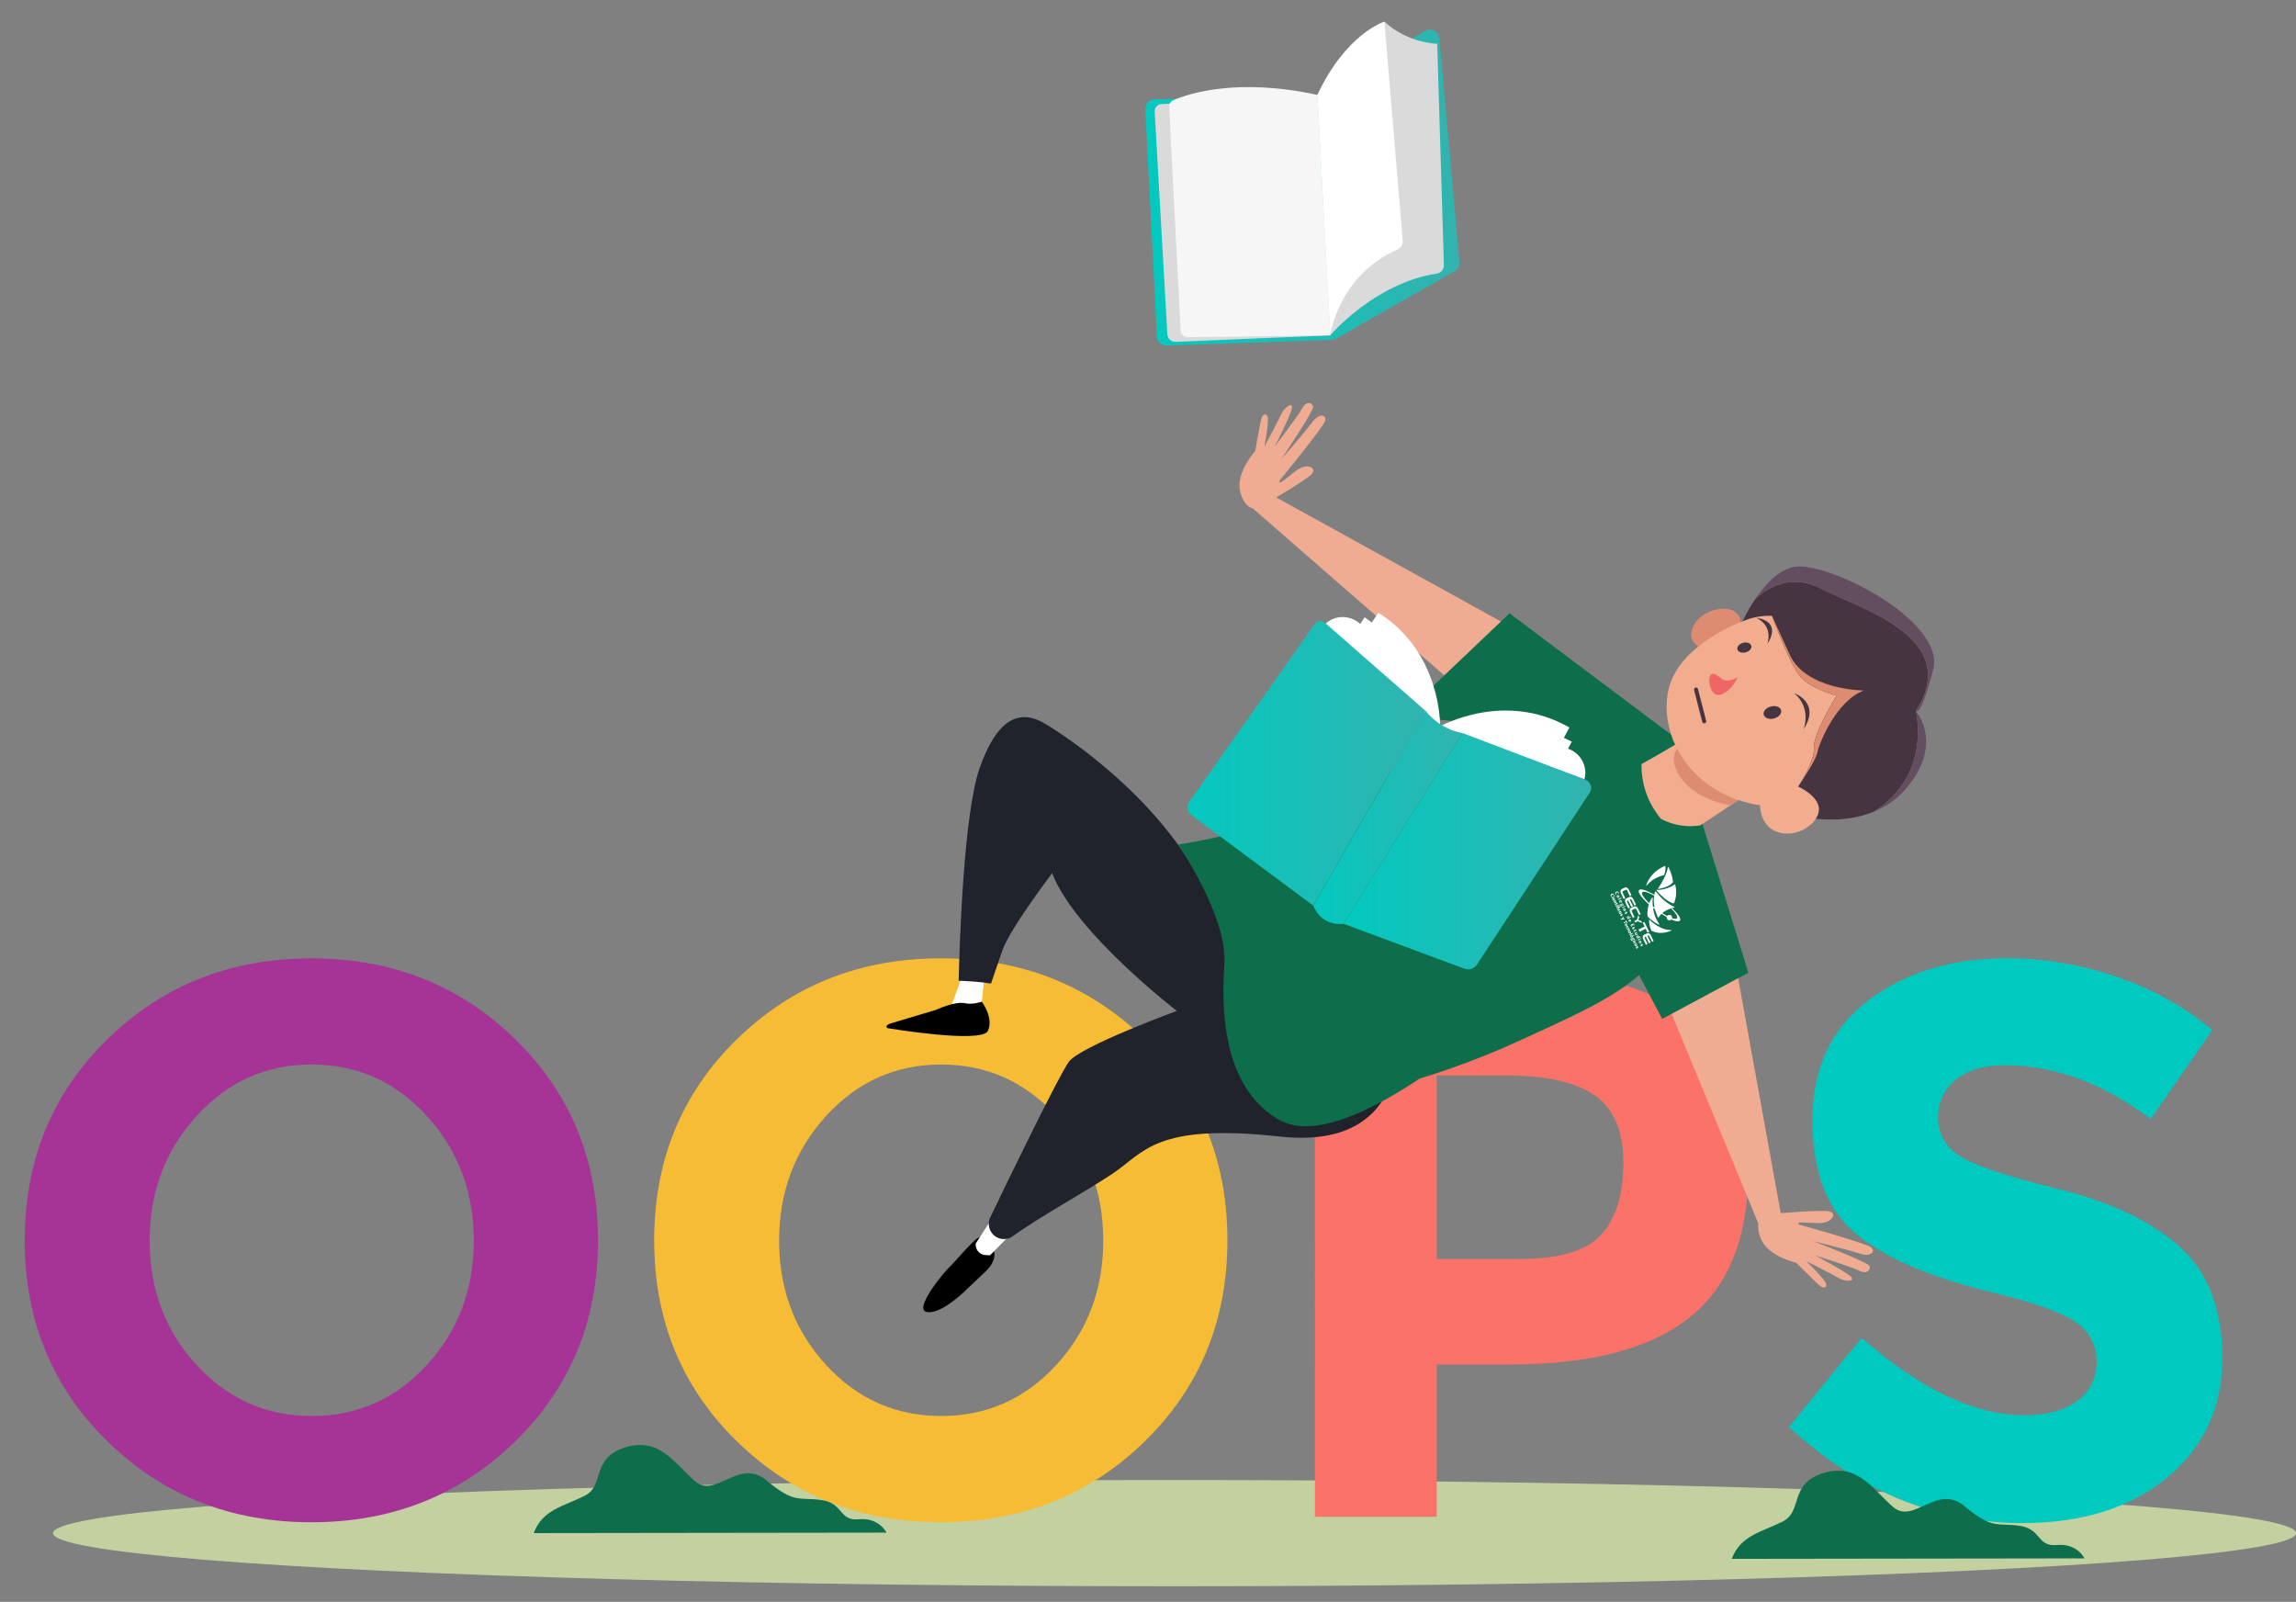 <?xml version="1.0" encoding="utf-8"?>
<!-- Generator: Adobe Illustrator 24.2.0, SVG Export Plug-In . SVG Version: 6.00 Build 0)  -->
<svg version="1.1" id="OBJECTS" xmlns="http://www.w3.org/2000/svg" xmlns:xlink="http://www.w3.org/1999/xlink" x="0px" y="0px"
	 viewBox="0 0 441.42 307.91" style="enable-background:new 0 0 441.42 307.91;" xml:space="preserve">
<rect x="0" y="0" width="441.42" height="307.91" fill="#808080" stroke="none"/>
<style type="text/css">
	.st0{opacity:0.77;fill:#D8EAAC;enable-background:new    ;}
	.st1{fill:#A63496;}
	.st2{fill:#F7BC35;}
	.st3{fill:#FA7268;}
	.st4{fill:#00CAC0;}
	.st5{fill:#0E6D4B;}
	.st6{fill:#FFFFFF;}
	.st7{fill:#20222C;}
	.st8{fill:#EFAC92;}
	.st9{enable-background:new    ;}
	.st10{fill:#FFFFFF;stroke:#000000;stroke-width:6.279205e-03;stroke-miterlimit:10;}
	.st11{fill:#F1AD8E;}
	.st12{fill:#DD8C71;}
	.st13{fill:#463440;}
	.st14{fill:#F06666;}
	.st15{fill:#634E5F;}
	.st16{fill:url(#XMLID_4_);}
	.st17{fill:url(#XMLID_5_);}
	.st18{fill:url(#XMLID_6_);}
	.st19{fill:url(#XMLID_7_);}
	.st20{fill:#DADADA;}
	.st21{fill:#F6F6F6;}
</style>
<g id="XMLID_452_">
	<g id="XMLID_450_">
		<ellipse id="XMLID_64_" class="st0" cx="225.81" cy="294.7" rx="215.62" ry="10.21"/>
		<g>
			<path class="st1" d="M99.05,277.07c-10.61,10.36-23.67,15.54-39.19,15.54c-15.52,0-28.58-5.18-39.19-15.54
				c-10.61-10.36-15.92-23.25-15.92-38.66c0-15.41,5.3-28.3,15.92-38.66c10.61-10.36,23.67-15.54,39.19-15.54
				c15.51,0,28.58,5.18,39.19,15.54c10.61,10.36,15.92,23.25,15.92,38.66C114.97,253.82,109.66,266.71,99.05,277.07z M91.09,238.48
				c0-9.36-3-17.34-9.01-23.95c-6.01-6.61-13.39-9.91-22.15-9.91c-8.76,0-16.14,3.3-22.15,9.91c-6.01,6.61-9.01,14.59-9.01,23.95
				c0,9.36,3,17.32,9.01,23.87c6.01,6.56,13.39,9.83,22.15,9.83c8.76,0,16.14-3.28,22.15-9.83
				C88.09,255.8,91.09,247.84,91.09,238.48z"/>
			<path class="st2" d="M220.07,277.07c-10.61,10.36-23.67,15.54-39.19,15.54c-15.52,0-28.58-5.18-39.19-15.54
				c-10.61-10.36-15.92-23.25-15.92-38.66c0-15.41,5.3-28.3,15.92-38.66c10.61-10.36,23.67-15.54,39.19-15.54
				c15.51,0,28.58,5.18,39.19,15.54c10.61,10.36,15.91,23.25,15.91,38.66C235.98,253.82,230.67,266.71,220.07,277.07z
				 M212.11,238.48c0-9.36-3-17.34-9.01-23.95c-6.01-6.61-13.39-9.91-22.15-9.91c-8.76,0-16.14,3.3-22.15,9.91
				c-6.01,6.61-9.01,14.59-9.01,23.95c0,9.36,3,17.32,9.01,23.87c6.01,6.56,13.39,9.83,22.15,9.83c8.76,0,16.14-3.28,22.15-9.83
				C209.1,255.8,212.11,247.84,212.11,238.48z"/>
			<path class="st3" d="M325.09,195.99c7.36,6.26,11.04,15.87,11.04,28.83c0,12.96-3.78,22.45-11.34,28.45
				c-7.56,6.01-19.09,9.01-34.61,9.01h-13.96v29.28h-23.42V186.61h37.08C305.99,186.61,317.73,189.74,325.09,195.99z M307.9,237.28
				c2.8-3.15,4.2-7.76,4.2-13.81c0-6.05-1.83-10.36-5.48-12.91c-3.66-2.55-9.33-3.83-17.04-3.83h-13.36v35.28h15.77
				C299.79,242.01,305.09,240.43,307.9,237.28z"/>
			<path class="st4" d="M375.98,207.55c-2.25,1.85-3.38,4.3-3.38,7.36c0,3.05,1.38,5.48,4.13,7.28c2.75,1.8,9.11,3.93,19.07,6.38
				c9.96,2.45,17.69,6.13,23.2,11.04c5.5,4.91,8.26,12.06,8.26,21.47c0,9.41-3.53,17.04-10.58,22.9s-16.34,8.78-27.85,8.78
				c-16.62,0-31.58-6.16-44.89-18.47l13.96-17.12c11.31,9.91,21.77,14.86,31.38,14.86c4.3,0,7.68-0.92,10.13-2.78
				c2.45-1.85,3.68-4.35,3.68-7.51c0-3.15-1.3-5.65-3.9-7.51c-2.6-1.85-7.76-3.73-15.46-5.63c-12.21-2.9-21.15-6.68-26.8-11.34
				c-5.66-4.65-8.48-11.96-8.48-21.92c0-9.96,3.58-17.64,10.74-23.05c7.16-5.41,16.09-8.11,26.8-8.11c7,0,14.01,1.2,21.02,3.6
				c7,2.4,13.11,5.81,18.32,10.21l-11.86,17.12c-9.11-6.91-18.52-10.36-28.23-10.36C381.31,204.77,378.24,205.7,375.98,207.55z"/>
		</g>
		<path id="XMLID_308_" class="st5" d="M400.76,299.55c0,0-1.42-2.95-5.32-2.57c-3.9,0.38-2.88-3.14-7.25-3.71
			c-4.37-0.57-5.16,0.72-10.47-3.74c-5.31-4.46-9.73,3.51-13.68,0.2c-3.95-3.31-6.79-8.63-13.48-6.57c-6.7,2.06-3.88,7.34-7.84,9.32
			c-3.97,1.99-8.1,2.63-9.78,7.16L400.76,299.55z"/>
		<path id="XMLID_451_" class="st5" d="M170.43,294.6c0,0-1.42-2.95-5.32-2.57c-3.9,0.38-2.88-3.14-7.25-3.71
			c-4.37-0.57-5.16,0.72-10.47-3.74c-5.31-4.46-9.73,3.51-13.68,0.2c-3.95-3.31-6.79-8.63-13.48-6.57c-6.7,2.06-3.88,7.34-7.84,9.32
			c-3.97,1.99-8.1,2.63-9.78,7.16L170.43,294.6z"/>
	</g>
	<g id="XMLID_445_">
		<g id="XMLID_417_">
			<g id="XMLID_84_">
				<path id="XMLID_92_" d="M189.48,244.4l-3.39,3.21c0,0-4.87,5.01-7.83,4.6c-2.96-0.41,3.76-8.28,4.26-8.64
					c0.49-0.36,4.57-5.21,5.56-5.65c1-0.44,0.92,0.16,3.05,2.72C191.14,240.65,191.68,242.32,189.48,244.4z"/>
				<path id="XMLID_91_" class="st6" d="M199.33,229.24l-3.85,4.27c-0.78,0.86-2.13,0.9-2.95,0.07l0,0
					c-0.75-0.75-0.79-1.95-0.09-2.75l4.61-5.33L199.33,229.24z"/>
				<path id="XMLID_90_" class="st6" d="M189.23,188.08l-0.47,4.46c-0.42,1.09-3.24,2.51-4.3,2.04l-1.71-0.77l3-8.41L189.23,188.08z
					"/>
				<path id="XMLID_89_" d="M188.75,192.54c0,0,2.35,3.09,1.18,5.61c-1.17,2.52-19.33-0.53-19.33-0.53s-0.64-0.46,0.57-0.88
					l8.72-2.61c0,0,3.72-1.72,5.57-1.3C187,193.18,188.75,192.54,188.75,192.54z"/>
				<path id="XMLID_86_" class="st6" d="M193.72,237.87l-3.38,3.41l-0.79-0.02c-1.18-0.02-2.09-1.05-1.97-2.22l0,0l2.68-4.13
					L193.72,237.87z"/>
				<path id="XMLID_85_" class="st7" d="M200.86,139.08c5.59,3.32,21.96,14.7,30.39,30.96c6.19,11.94,37.39,30.6,37.39,30.6
					s1.53,20.45-22.51,17.83c-24.04-2.63-26.08,3.01-32.23,7.13c-4.87,3.26-14.41,8.53-19.15,12c-1.33,0.97-3.19,0.68-4.12-0.68
					l-0.03-0.04c-0.58-0.85-0.67-1.95-0.22-2.88c3.48-7.23,13.31-27.53,15.15-29.95c2.25-2.95,20.72-9.74,20.72-9.74
					s-19.57-15.03-23.97-26.47c0,0-8.2,10.79-9.58,14.88c-0.57,1.68-1.39,4.08-2.17,6.34c-2.05-0.35-4.14-0.44-6.22-0.55
					c0.2-8.35,1.02-32.26,4.03-40.85C192.01,137.16,196.65,136.58,200.86,139.08z"/>
			</g>
			<path id="XMLID_37_" class="st5" d="M226.47,162.35c0,0,9.56,13.71,8.92,23.06c-1.27,18.43,4.42,26.15,10.2,29.67
				c4.06,2.47,11.68,2.67,27.35-7.76c4.5-1.37,11.16-3.63,18.89-7.15c14.88-6.77,22.32-10.16,27.76-17.62
				c8.45-11.6,10.67-30.97,1.35-41.07c-5.08-5.5-12.1-6.64-15.07-7.08c-20.17-2.99-30.13,14.03-62.03,23.9
				C236.49,160.57,230.32,161.74,226.47,162.35z"/>
			<g id="XMLID_1_">
				<path id="XMLID_141_" class="st8" d="M314.9,179.2l23.53,56.9l4.52,0.35l-11.13-61.37c0,0-6.3,3.7-7.77,3.73
					c-0.46,0.01-0.72,0.02-0.94,0.01c-1.44-0.06-2.36-0.05-3.62-0.21c-0.36-0.05-0.74,0.03-1.11,0.01
					C316.55,178.52,314.9,179.2,314.9,179.2z"/>
				<path id="XMLID_140_" class="st8" d="M345.83,235.37c0,0,12.95,3.61,13.89,4.39c0.94,0.78-0.01,1.94-2.2,1.2
					c-2.19-0.74-9.02-2.41-9.02-2.41s10.64,4.03,10.91,4.8c0.27,0.77-0.48,1.63-1.87,0.93c-1.39-0.7-8.66-3-8.66-3
					s5.87,3.07,6.93,4.08c1.06,1.01-1.02,1.07-2.28,0.32c-1.25-0.75-6.27-3.28-6.27-3.28s3.67,3.59,3.84,4.4
					c0.17,0.81-0.53,0.82-1.07,0.46c-0.54-0.36-4.68-4.52-4.68-4.52s-5.4-1.24-6.79-4.57c-1.39-3.33,0.26-4.69,0.83-4.72
					c0.58-0.04,10.83-1.01,12.34-0.59c1.51,0.42,0.46,2.3-2.09,2.26C347.1,235.08,345.4,234.68,345.83,235.37z"/>
			</g>
			<g id="XMLID_87_">
				<path id="XMLID_109_" class="st8" d="M298.6,125l-53.9-29.75l-3.75,2.55l47.01,40.99c0,0,2.61-6.82,3.74-7.76
					c0.35-0.29,0.55-0.46,0.73-0.59c1.16-0.85,1.87-1.44,2.96-2.1c0.31-0.19,0.56-0.48,0.86-0.7C297.73,126.56,298.6,125,298.6,125z
					"/>
				<path id="XMLID_108_" class="st8" d="M245.93,92.47c0,0,8.51-10.4,8.84-11.58c0.32-1.18-1.12-1.58-2.49,0.28
					c-1.37,1.86-5.99,7.15-5.99,7.15s6.38-9.41,6.17-10.2c-0.22-0.79-1.33-1.06-2.07,0.32c-0.74,1.38-5.35,7.43-5.35,7.43
					s3.04-5.89,3.33-7.33c0.29-1.43-1.45-0.28-2.04,1.05c-0.59,1.33-3.24,6.29-3.24,6.29s0.94-5.05,0.61-5.81
					c-0.33-0.76-0.9-0.37-1.14,0.23c-0.24,0.6-1.23,6.38-1.23,6.38s-3.71,4.12-2.93,7.64c0.78,3.52,2.9,3.69,3.4,3.38
					c0.5-0.3,9.44-5.4,10.43-6.62c0.99-1.22-0.95-2.15-3.01-0.64C247.14,91.98,245.98,93.28,245.93,92.47z"/>
			</g>
			<polygon id="XMLID_38_" class="st5" points="322.62,142.22 290.22,117.89 274.03,133.28 277,138.39 			"/>
			<polygon id="XMLID_258_" class="st5" points="325.85,153.67 336.13,186.97 319.56,195.85 312.89,183.15 			"/>
			<g>
				<path class="st6" d="M321.19,176.85c-0.26,0.13-0.58,0.02-0.7-0.24s-0.02-0.58,0.24-0.7c0.26-0.13,0.58-0.02,0.7,0.24
					C321.56,176.42,321.45,176.73,321.19,176.85z"/>
				<path class="st6" d="M320.69,166.62c0.03-0.01,0.04,0.01,0.08,0.07c0.09,0.17,0.3,0.54,0.58,1.4c0.28,0.83,0.29,1.5,0.29,1.5
					c-0.36,0.42-0.78,0.66-1.12,0.8c-0.62,0.27-1.29,0.43-1.56,0.46c-0.09,0.01-0.15,0.02-0.18-0.02c-0.03-0.03,0.05-0.12,0.11-0.21
					c0.26-0.41,0.43-0.65,0.98-1.7c0.46-0.86,0.73-1.81,0.79-2.18C320.66,166.66,320.66,166.63,320.69,166.62z"/>
				<path class="st6" d="M320.16,166.43c0.1,0.51,0,1.2-0.23,1.78c-0.54,0.15-0.66,0.15-1.62,0.61s-1.52,1.16-1.63,1.31
					c-0.06,0.1-0.11,0.12-0.14,0.1c-0.04-0.02-0.03-0.1,0.04-0.3c0.3-0.89,0.96-1.74,1.69-2.38
					C319.01,166.92,319.81,166.57,320.16,166.43z"/>
				<path class="st6" d="M322.01,169.99c0.04,0.02,0.07,0.1,0.08,0.14c0.02,0.07,0.23,0.88,0.15,1.8c-0.07,0.8-0.28,1.41-0.34,1.57
					s-0.19,0.18-0.43,0.08c-0.23-0.1-0.73-0.3-1.54-0.97c-0.81-0.68-1.27-1.26-1.4-1.41c-0.05-0.06-0.08-0.11-0.07-0.14
					c0.04-0.07,0.22,0.03,0.6-0.01c0.25-0.02,0.83-0.11,1.48-0.33C321.66,170.33,321.92,169.94,322.01,169.99z"/>
				<path class="st6" d="M321.99,174.39c0,0.03-0.18,0.07-0.35,0.11s-0.77,0.22-1.32,0.51c-0.77,0.42-1.14,0.9-1.32,1.17
					c-0.09,0.15-0.13,0.25-0.19,0.23s-0.15-0.17-0.5-1.16c-0.34-0.98-0.54-2.57-0.13-3.77c0.03-0.09,0.06-0.13,0.12-0.14
					s0.11,0.06,0.19,0.17c0.19,0.28,0.64,0.82,1.29,1.41c0.89,0.82,1.71,1.21,2.01,1.34C321.91,174.33,322,174.34,321.99,174.39z"/>
				<path class="st6" d="M317.73,172.51c0.05,0.03,0.01,0.09,0,0.33c-0.03,0.57-0.02,1.61,0.28,2.69c0.3,1.03,0.75,1.74,0.93,2.01
					c0.08,0.12,0.15,0.2,0.14,0.22c-0.02,0.03-0.36-0.13-0.54-0.22c-0.45-0.23-0.98-0.63-1.31-0.92c-0.3-0.27-0.4-0.36-0.45-0.48
					c-0.09-0.19-0.06-0.72-0.04-0.99c0.04-0.51,0.17-1.13,0.27-1.37c0.21-0.52,0.26-0.65,0.4-0.89
					C317.61,172.56,317.68,172.49,317.73,172.51z"/>
				<path class="st6" d="M321.34,178.84c0.01,0.08-0.15,0.12-0.59,0.25c-0.43,0.13-1.1,0.26-1.65,0.23s-1.11-0.15-1.62-0.44
					c-0.31-0.76-0.48-1.41-0.44-2.14c0.7,0.66,1.5,1.21,2.26,1.57c0.56,0.26,0.99,0.39,1.65,0.46
					C321.22,178.79,321.33,178.75,321.34,178.84z"/>
				<g class="st9">
					<path class="st6" d="M310.73,171.39c0.21-0.1,0.38-0.01,0.46,0.16c0.03,0.06,0.05,0.14,0.05,0.2l-0.13,0.03
						c0-0.05-0.01-0.11-0.03-0.15c-0.05-0.1-0.14-0.14-0.27-0.08s-0.14,0.17-0.1,0.26c0.02,0.05,0.06,0.1,0.1,0.12l-0.1,0.07
						c-0.06-0.04-0.1-0.1-0.13-0.17C310.51,171.68,310.52,171.49,310.73,171.39z"/>
					<path class="st6" d="M310.98,172.09c0.15-0.07,0.26-0.03,0.33,0.12c0.07,0.15,0.04,0.26-0.11,0.33
						c-0.16,0.08-0.26,0.02-0.33-0.12C310.8,172.29,310.82,172.17,310.98,172.09z M311.13,172.4c0.09-0.04,0.1-0.09,0.08-0.14
						s-0.07-0.07-0.16-0.02c-0.08,0.04-0.1,0.09-0.08,0.14C310.99,172.42,311.04,172.44,311.13,172.4z"/>
					<path class="st6" d="M311.68,172.54l0.07,0.15l-0.6,0.29l-0.07-0.15L311.68,172.54z"/>
					<path class="st6" d="M311.47,173.57c-0.05-0.04-0.09-0.1-0.12-0.16c-0.05-0.11-0.06-0.26,0.1-0.34c0.18-0.09,0.28,0,0.34,0.12
						c0.06,0.12,0.04,0.23-0.09,0.3c-0.01,0.01-0.03,0.01-0.03,0.02l-0.13-0.28l-0.01,0.01c-0.07,0.03-0.08,0.09-0.05,0.16
						c0.02,0.04,0.06,0.08,0.09,0.13L311.47,173.57z M311.65,173.33c0.06-0.03,0.07-0.07,0.05-0.11c-0.02-0.04-0.06-0.06-0.12-0.04
						L311.65,173.33z"/>
					<path class="st6" d="M312.06,173.77c0.04,0.09,0.04,0.14,0.03,0.18l0,0.01c0.03-0.01,0.05-0.02,0.08,0.03
						c0.01,0.02,0.02,0.05,0.02,0.07l-0.07,0.03c-0.01-0.02-0.01-0.03-0.01-0.04c-0.02-0.03-0.04-0.03-0.06-0.02
						c-0.01,0.01-0.02,0.02-0.03,0.02c-0.09,0.04-0.17-0.01-0.22-0.13c0-0.01-0.01-0.02-0.01-0.03c-0.02-0.02-0.05-0.04-0.08-0.03
						c-0.02,0.01-0.02,0.04-0.01,0.06l0.06,0.13c0.05,0.11,0.04,0.19-0.04,0.23c-0.12,0.06-0.23-0.1-0.28-0.21
						c-0.03-0.07-0.09-0.21,0.01-0.26c0.06-0.03,0.1,0.01,0.13,0.03l0.01,0c-0.01-0.05,0.01-0.07,0.03-0.08
						c0.05-0.02,0.1,0.02,0.14,0.05l0.01,0c-0.01-0.06,0.01-0.12,0.07-0.15C311.92,173.59,312,173.65,312.06,173.77z M311.61,173.96
						c-0.01-0.01-0.04-0.05-0.08-0.03c-0.04,0.02-0.02,0.07,0,0.11c0.02,0.05,0.07,0.09,0.11,0.07c0.02-0.01,0.03-0.03,0.01-0.07
						C311.66,174.04,311.61,173.96,311.61,173.96z M311.86,173.87c0.02,0.04,0.05,0.05,0.1,0.03c0.04-0.02,0.06-0.06,0.04-0.1
						c-0.02-0.04-0.06-0.05-0.1-0.03C311.86,173.79,311.84,173.83,311.86,173.87z"/>
					<path class="st6" d="M312.54,174.17c0.02,0.05,0.01,0.09-0.04,0.11c-0.05,0.02-0.09,0-0.11-0.04
						c-0.02-0.05-0.01-0.09,0.04-0.11C312.46,174.11,312.51,174.12,312.54,174.17z M312.27,174.21l0.07,0.15l-0.42,0.21l-0.07-0.15
						L312.27,174.21z"/>
					<path class="st6" d="M312.21,174.64c0.15-0.07,0.26-0.03,0.33,0.12c0.07,0.15,0.04,0.26-0.11,0.33
						c-0.16,0.08-0.26,0.02-0.33-0.12C312.04,174.85,312.05,174.72,312.21,174.64z M312.36,174.95c0.09-0.04,0.1-0.09,0.08-0.14
						c-0.02-0.05-0.07-0.07-0.16-0.02c-0.08,0.04-0.1,0.09-0.08,0.14C312.23,174.98,312.28,174.99,312.36,174.95z"/>
					<path class="st6" d="M312.38,175.55c-0.03-0.06-0.05-0.14-0.05-0.18l0.1-0.03c0,0.05,0.02,0.12,0.04,0.17
						c0.02,0.03,0.04,0.06,0.07,0.04c0.06-0.03-0.09-0.24,0.07-0.31c0.1-0.05,0.18,0.02,0.23,0.13c0.03,0.06,0.04,0.13,0.05,0.16
						l-0.1,0.03c-0.01-0.04-0.02-0.1-0.04-0.14c-0.02-0.03-0.04-0.05-0.06-0.04c-0.06,0.03,0.08,0.23-0.07,0.31
						C312.52,175.73,312.43,175.65,312.38,175.55z"/>
					<path class="st6" d="M312.92,176.13c0.16-0.08,0.28-0.02,0.33,0.1c0.02,0.04,0.02,0.08,0.03,0.1l0.19-0.09l0.07,0.14l-0.6,0.29
						l-0.06-0.12l0.04-0.04l0-0.01c-0.05-0.01-0.1-0.04-0.12-0.09C312.74,176.3,312.81,176.18,312.92,176.13z M313,176.46l0.18-0.08
						c0-0.02,0-0.05-0.01-0.07c-0.03-0.07-0.1-0.06-0.17-0.03c-0.07,0.03-0.1,0.09-0.08,0.13
						C312.93,176.43,312.97,176.45,313,176.46z"/>
					<path class="st6" d="M313.25,177.26c-0.05-0.04-0.09-0.1-0.12-0.16c-0.05-0.11-0.06-0.26,0.1-0.34c0.18-0.09,0.28,0,0.34,0.12
						c0.06,0.12,0.04,0.23-0.09,0.3c-0.01,0.01-0.03,0.01-0.03,0.02l-0.13-0.28l-0.01,0.01c-0.07,0.03-0.08,0.09-0.05,0.16
						c0.02,0.04,0.06,0.08,0.09,0.13L313.25,177.26z M313.44,177.02c0.06-0.03,0.07-0.07,0.05-0.11c-0.02-0.04-0.06-0.06-0.12-0.04
						L313.44,177.02z"/>
					<path class="st6" d="M314.07,177.5l0.17,0.36l-0.11,0.05l-0.1-0.21l-0.13,0.06l0.08,0.16l-0.11,0.04l-0.07-0.14l-0.14,0.07
						l0.1,0.21l-0.11,0.05l-0.18-0.36L314.07,177.5L314.07,177.5z"/>
					<path class="st6" d="M313.81,178.49c-0.03-0.06-0.05-0.14-0.05-0.18l0.1-0.03c0,0.05,0.02,0.12,0.04,0.17
						c0.02,0.03,0.04,0.06,0.07,0.04c0.06-0.03-0.09-0.24,0.07-0.31c0.1-0.05,0.18,0.02,0.23,0.13c0.03,0.06,0.04,0.13,0.05,0.16
						l-0.1,0.03c-0.01-0.04-0.02-0.1-0.04-0.14c-0.02-0.03-0.04-0.05-0.06-0.04c-0.06,0.03,0.08,0.23-0.07,0.31
						C313.94,178.67,313.86,178.6,313.81,178.49z"/>
					<path class="st6" d="M314.41,178.64l0.03,0.07l0.13-0.03l0.05,0.11l-0.11,0.05l0.06,0.13l-0.1,0.04l-0.06-0.12l-0.16,0.08
						c-0.03,0.02-0.05,0.03-0.03,0.07c0.01,0.02,0.03,0.05,0.06,0.07l-0.1,0.07c-0.04-0.05-0.08-0.09-0.1-0.14
						c-0.05-0.1-0.02-0.16,0.09-0.21l0.19-0.09l-0.03-0.07L314.41,178.64L314.41,178.64z"/>
					<path class="st6" d="M314.45,179.8l-0.06-0.12l0.04-0.04l0-0.01c-0.06-0.02-0.11-0.06-0.13-0.11
						c-0.04-0.08-0.01-0.17,0.09-0.22l0.28-0.13l0.07,0.15l-0.25,0.12c-0.05,0.02-0.07,0.06-0.05,0.1c0.01,0.03,0.05,0.05,0.08,0.06
						l0.29-0.14l0.07,0.15L314.45,179.8C314.45,179.8,314.45,179.8,314.45,179.8z"/>
					<path class="st6" d="M314.75,179.88c0.16-0.08,0.28-0.02,0.33,0.1c0.02,0.05,0.02,0.08,0.03,0.1l0.19-0.09l0.07,0.14l-0.6,0.29
						l-0.06-0.12l0.04-0.04l0-0.01c-0.05-0.01-0.1-0.04-0.13-0.1C314.56,180.05,314.63,179.94,314.75,179.88z M314.82,180.22
						l0.18-0.08c0-0.02,0-0.05-0.01-0.07c-0.03-0.07-0.1-0.06-0.17-0.03c-0.07,0.03-0.1,0.09-0.08,0.13
						C314.75,180.19,314.79,180.21,314.82,180.22z"/>
					<path class="st6" d="M315.54,180.38c0.02,0.05,0.01,0.09-0.04,0.11c-0.05,0.02-0.09,0-0.11-0.04
						c-0.02-0.05-0.01-0.09,0.04-0.11C315.47,180.31,315.52,180.33,315.54,180.38z M315.28,180.42l0.07,0.15l-0.42,0.21l-0.07-0.15
						L315.28,180.42z"/>
					<path class="st6" d="M315.22,180.85c0.15-0.07,0.26-0.03,0.33,0.12c0.07,0.15,0.04,0.26-0.11,0.33
						c-0.16,0.08-0.26,0.02-0.33-0.12C315.05,181.05,315.06,180.93,315.22,180.85z M315.37,181.16c0.09-0.04,0.1-0.09,0.08-0.14
						c-0.02-0.05-0.07-0.07-0.16-0.02c-0.08,0.04-0.1,0.09-0.08,0.14C315.24,181.19,315.29,181.2,315.37,181.16z"/>
					<path class="st6" d="M315.39,181.75c-0.03-0.06-0.05-0.14-0.05-0.18l0.1-0.03c0,0.05,0.02,0.12,0.04,0.17
						c0.02,0.03,0.04,0.06,0.07,0.04c0.06-0.03-0.09-0.24,0.07-0.31c0.1-0.05,0.18,0.02,0.23,0.13c0.03,0.06,0.04,0.13,0.05,0.16
						l-0.1,0.03c-0.01-0.04-0.02-0.1-0.04-0.14c-0.02-0.03-0.04-0.05-0.06-0.04c-0.06,0.03,0.08,0.23-0.07,0.31
						C315.52,181.93,315.44,181.86,315.39,181.75z"/>
				</g>
				<path class="st6" d="M315.82,177.36l0.36,0.74l-1.17,0.57l0.21,0.43l1.17-0.57l0.36,0.74l0.32-0.15l-0.93-1.91L315.82,177.36
					L315.82,177.36z M312.34,170.63l-0.5,0.24c-0.34,0.16-0.36,0.52-0.22,0.82l0.54,1.12l0.32-0.15l-0.53-1.09
					c-0.05-0.1-0.01-0.23,0.1-0.28l0.49-0.24c0.1-0.05,0.23-0.01,0.28,0.1l0.53,1.1l0.32-0.15l-0.54-1.12
					C312.97,170.67,312.68,170.47,312.34,170.63z M313.81,174.91l0.49-0.24c0.1-0.05,0.23-0.01,0.28,0.1l0.53,1.1l0.32-0.15
					l-0.54-1.12c-0.14-0.29-0.44-0.5-0.78-0.34l-0.5,0.24c-0.34,0.16-0.36,0.52-0.22,0.82l0.54,1.12l0.32-0.15l-0.53-1.1
					C313.67,175.08,313.71,174.96,313.81,174.91z M313.22,172.44l-0.5,0.24c-0.34,0.16-0.36,0.52-0.22,0.82l0.54,1.12l0.32-0.15
					l-0.53-1.09c-0.05-0.1-0.01-0.23,0.1-0.28l0.08-0.04l0.62,1.28l0.32-0.16l-0.62-1.28l0.08-0.04c0.1-0.05,0.23-0.01,0.28,0.1
					l0.53,1.1l0.32-0.15l-0.54-1.12C313.85,172.48,313.56,172.27,313.22,172.44z M317.08,179.94l0.53,1.1l0.32-0.15l-0.54-1.12
					c-0.14-0.29-0.44-0.5-0.78-0.34l-0.5,0.24c-0.34,0.16-0.36,0.52-0.22,0.82l0.54,1.12l0.32-0.15l-0.53-1.1
					c-0.05-0.1-0.01-0.23,0.1-0.28l0.08-0.04l0.62,1.28l0.32-0.16l-0.62-1.28l0.08-0.04C316.91,179.79,317.03,179.84,317.08,179.94z
					 M314.99,176.83l0.17-0.54l-0.18-0.37l-0.27,0.87l-0.49,0.24l0.15,0.3l0.49-0.24l0.86,0.33l-0.18-0.38L314.99,176.83z"/>
				<path class="st10" d="M320.65,176.44"/>
				<path class="st6" d="M320.68,176.15c-0.06-0.03-0.12-0.07-0.14-0.08c-0.66-0.35-1.14-0.64-1.88-1.18
					c-2.03-1.47-3.26-2.95-2.94-3.37c0.23-0.3,1.13-0.02,2.31,0.65c0.01-0.06,0.02-0.11,0.03-0.17c-1.47-0.87-2.68-1.28-2.96-0.89
					c-0.38,0.53,1.27,2.39,3.46,3.97c0.71,0.51,1.28,0.86,1.89,1.2c0.07,0.03,0.12,0.06,0.17,0.07c0.05,0.01,0.09-0.01,0.11-0.05
					C320.76,176.26,320.74,176.19,320.68,176.15z M322.99,176.96c0.28-0.33-0.38-1.31-1.54-2.41c-0.05,0.02-0.12,0.04-0.18,0.06
					c0.89,0.87,1.38,1.63,1.14,1.9c-0.13,0.14-0.47,0.13-0.94-0.01c-0.02,0.1-0.07,0.19-0.14,0.26
					C322.18,177.12,322.8,177.19,322.99,176.96z"/>
				<g class="st9">
					<path class="st6" d="M309.83,171.82c0.21-0.1,0.38-0.01,0.46,0.16c0.03,0.06,0.05,0.14,0.05,0.2l-0.13,0.03
						c0-0.05-0.01-0.11-0.03-0.15c-0.05-0.1-0.14-0.14-0.27-0.08c-0.12,0.06-0.14,0.17-0.1,0.26c0.02,0.05,0.06,0.1,0.1,0.12
						l-0.1,0.07c-0.06-0.04-0.1-0.1-0.13-0.17C309.61,172.11,309.62,171.92,309.83,171.82z"/>
					<path class="st6" d="M310.51,172.27c0.02,0.05,0.01,0.09-0.04,0.11c-0.05,0.02-0.09,0-0.11-0.04
						c-0.02-0.05-0.01-0.09,0.04-0.11C310.44,172.21,310.48,172.23,310.51,172.27z M310.25,172.31l0.07,0.15l-0.42,0.21l-0.07-0.15
						L310.25,172.31z"/>
					<path class="st6" d="M310.15,173.14c-0.05-0.04-0.09-0.1-0.12-0.16c-0.05-0.11-0.06-0.26,0.1-0.34c0.18-0.09,0.28,0,0.34,0.12
						c0.06,0.12,0.04,0.23-0.09,0.3c-0.01,0.01-0.03,0.01-0.03,0.02l-0.13-0.28l-0.01,0.01c-0.07,0.03-0.08,0.09-0.05,0.16
						c0.02,0.04,0.06,0.08,0.09,0.13L310.15,173.14z M310.33,172.9c0.06-0.03,0.07-0.07,0.05-0.11s-0.06-0.06-0.12-0.04
						L310.33,172.9z"/>
					<path class="st6" d="M310.59,173.03l0.06,0.12l-0.05,0.04l0,0.01c0.07,0.02,0.11,0.06,0.14,0.11c0.04,0.09,0.02,0.17-0.1,0.22
						l-0.27,0.13l-0.07-0.15l0.25-0.12c0.05-0.02,0.07-0.05,0.05-0.09c-0.02-0.03-0.05-0.05-0.09-0.06l-0.27,0.13l-0.07-0.15
						l0.42-0.21C310.59,173.02,310.59,173.03,310.59,173.03z"/>
					<path class="st6" d="M310.83,173.51l0.03,0.07l0.13-0.03l0.05,0.11l-0.11,0.05l0.06,0.13l-0.1,0.04l-0.06-0.12l-0.16,0.08
						c-0.03,0.02-0.05,0.03-0.03,0.07c0.01,0.02,0.03,0.05,0.06,0.07l-0.1,0.07c-0.04-0.05-0.08-0.09-0.1-0.14
						c-0.05-0.1-0.02-0.16,0.09-0.21l0.19-0.09l-0.03-0.07L310.83,173.51L310.83,173.51z"/>
					<path class="st6" d="M311.03,173.93l0.07,0.15l-0.42,0.21l-0.07-0.15L311.03,173.93L311.03,173.93z M311.12,173.9l0.25,0.02
						l-0.01,0.13l-0.25-0.08L311.12,173.9z"/>
					<path class="st6" d="M311.18,174.51l-0.06-0.12l-0.33,0.16l-0.07-0.15l0.33-0.16l-0.03-0.07l0.1-0.05l0.03,0.07l0.02-0.01
						c0.13-0.06,0.21,0.02,0.26,0.12c0.02,0.05,0.05,0.11,0.05,0.16l-0.11,0.02c-0.01-0.03-0.02-0.07-0.04-0.1
						c-0.02-0.05-0.05-0.07-0.09-0.05l-0.02,0.01l0.13,0.27l-0.42,0.21l-0.07-0.15L311.18,174.51z"/>
					<path class="st6" d="M311.17,174.79c0.12-0.06,0.25-0.07,0.33,0.11c0.02,0.05,0.04,0.12,0.04,0.16l-0.12,0.03
						c0-0.03-0.01-0.08-0.03-0.11c-0.03-0.06-0.08-0.07-0.16-0.04c-0.06,0.03-0.1,0.07-0.06,0.15c0.02,0.04,0.05,0.07,0.07,0.1
						l-0.09,0.07c-0.03-0.03-0.07-0.08-0.1-0.14C311,174.97,311.03,174.86,311.17,174.79z"/>
					<path class="st6" d="M311.38,175.19c0.15-0.07,0.26-0.03,0.33,0.12c0.07,0.15,0.04,0.26-0.11,0.33
						c-0.16,0.08-0.26,0.02-0.33-0.12C311.2,175.4,311.22,175.27,311.38,175.19z M311.53,175.5c0.09-0.04,0.1-0.09,0.08-0.14
						c-0.02-0.05-0.07-0.07-0.16-0.02c-0.08,0.04-0.1,0.09-0.08,0.14C311.4,175.53,311.44,175.55,311.53,175.5z"/>
					<path class="st6" d="M311.49,175.98c-0.03-0.06-0.05-0.14-0.05-0.18l0.1-0.03c0,0.05,0.02,0.12,0.04,0.17
						c0.02,0.03,0.04,0.06,0.07,0.04c0.06-0.03-0.09-0.24,0.07-0.31c0.1-0.05,0.18,0.02,0.23,0.13c0.03,0.06,0.04,0.13,0.05,0.16
						l-0.1,0.03c-0.01-0.04-0.02-0.1-0.04-0.14c-0.02-0.03-0.04-0.05-0.06-0.04c-0.06,0.03,0.08,0.23-0.07,0.31
						C311.63,176.17,311.54,176.09,311.49,175.98z"/>
					<path class="st6" d="M311.58,176.61c0.06,0,0.14,0,0.22,0l-0.02-0.03c0.08-0.08,0.2-0.2,0.25-0.26
						c0.02-0.02,0.02-0.03,0.01-0.05l0.1-0.05c0,0.01,0.02,0.04,0.03,0.05c0.03,0.06,0.03,0.1-0.02,0.15
						c-0.01,0.01-0.14,0.14-0.18,0.18l0,0.01c0.1-0.01,0.26-0.03,0.33-0.04l0.07,0.15c-0.2,0.03-0.53,0.05-0.72,0.06l-0.08-0.16
						L311.58,176.61z"/>
					<path class="st6" d="M312.63,177.11l-0.09-0.18l0.11-0.05l0.25,0.51l-0.11,0.05l-0.09-0.18l-0.47,0.23l-0.07-0.15
						L312.63,177.11L312.63,177.11z"/>
					<path class="st6" d="M312.53,178.06c-0.05-0.04-0.09-0.1-0.12-0.16c-0.05-0.11-0.06-0.26,0.1-0.34c0.18-0.09,0.28,0,0.34,0.12
						c0.06,0.12,0.04,0.23-0.09,0.3c-0.01,0.01-0.03,0.01-0.03,0.02l-0.13-0.28l-0.01,0.01c-0.07,0.03-0.08,0.09-0.05,0.16
						c0.02,0.04,0.06,0.08,0.09,0.13L312.53,178.06z M312.72,177.83c0.06-0.03,0.07-0.07,0.05-0.11c-0.02-0.04-0.06-0.06-0.12-0.04
						L312.72,177.83z"/>
					<path class="st6" d="M312.75,178.04c0.12-0.06,0.25-0.07,0.33,0.11c0.02,0.05,0.04,0.12,0.04,0.16l-0.12,0.03
						c0-0.03-0.01-0.08-0.03-0.11c-0.03-0.06-0.08-0.07-0.16-0.04c-0.06,0.03-0.1,0.07-0.06,0.15c0.02,0.04,0.05,0.07,0.07,0.1
						l-0.09,0.07c-0.03-0.03-0.07-0.08-0.1-0.14C312.58,178.23,312.6,178.11,312.75,178.04z"/>
					<path class="st6" d="M313.18,178.37l0.06,0.12l-0.05,0.04l0,0.01c0.07,0.02,0.11,0.06,0.14,0.11c0.04,0.09,0.02,0.17-0.1,0.22
						l-0.27,0.13l-0.07-0.15l0.25-0.12c0.05-0.02,0.07-0.05,0.05-0.09c-0.02-0.03-0.05-0.05-0.09-0.06l-0.27,0.13l-0.07-0.15
						l0.42-0.21C313.18,178.36,313.18,178.37,313.18,178.37z"/>
					<path class="st6" d="M313.21,178.97c0.15-0.07,0.26-0.03,0.33,0.12c0.07,0.15,0.04,0.26-0.11,0.33
						c-0.16,0.08-0.26,0.02-0.33-0.12C313.03,179.17,313.05,179.05,313.21,178.97z M313.36,179.28c0.09-0.04,0.1-0.09,0.08-0.14
						c-0.02-0.05-0.07-0.07-0.16-0.02c-0.08,0.04-0.1,0.09-0.08,0.14C313.22,179.31,313.27,179.32,313.36,179.28z"/>
					<path class="st6" d="M313.86,179.32l0.07,0.15l-0.6,0.29l-0.07-0.15L313.86,179.32z"/>
					<path class="st6" d="M313.57,179.73c0.15-0.07,0.26-0.03,0.33,0.12c0.07,0.15,0.04,0.26-0.11,0.33
						c-0.16,0.08-0.26,0.02-0.33-0.12C313.4,179.93,313.42,179.8,313.57,179.73z M313.94,179.73l0.25,0.02l-0.01,0.13l-0.25-0.08
						L313.94,179.73z M313.72,180.04c0.09-0.04,0.1-0.09,0.08-0.14c-0.02-0.05-0.07-0.07-0.16-0.02c-0.08,0.04-0.1,0.09-0.08,0.14
						C313.59,180.07,313.64,180.08,313.72,180.04z"/>
					<path class="st6" d="M314.14,180.34c0.04,0.09,0.04,0.14,0.03,0.18l0,0.01c0.03-0.01,0.05-0.02,0.08,0.03
						c0.01,0.02,0.02,0.05,0.02,0.07l-0.07,0.03c-0.01-0.02-0.01-0.03-0.01-0.04c-0.02-0.03-0.04-0.03-0.06-0.02
						c-0.01,0.01-0.02,0.02-0.03,0.02c-0.09,0.04-0.17-0.01-0.22-0.13c0-0.01-0.01-0.02-0.01-0.03c-0.02-0.02-0.05-0.04-0.08-0.03
						c-0.02,0.01-0.02,0.04-0.01,0.06l0.06,0.13c0.05,0.11,0.04,0.19-0.04,0.23c-0.12,0.06-0.23-0.1-0.28-0.21
						c-0.03-0.07-0.09-0.21,0.01-0.26c0.06-0.03,0.1,0.01,0.13,0.03l0.01,0c-0.01-0.05,0.01-0.07,0.03-0.08
						c0.05-0.02,0.1,0.02,0.14,0.05l0.01,0c-0.01-0.06,0.01-0.12,0.07-0.15C314,180.16,314.09,180.22,314.14,180.34z M313.7,180.53
						c-0.01-0.01-0.04-0.05-0.08-0.03c-0.04,0.02-0.02,0.07,0,0.11c0.02,0.05,0.07,0.09,0.11,0.07c0.02-0.01,0.03-0.03,0.01-0.07
						C313.74,180.62,313.7,180.53,313.7,180.53z M313.94,180.44c0.02,0.04,0.05,0.05,0.1,0.03c0.04-0.02,0.06-0.06,0.04-0.1
						c-0.02-0.04-0.06-0.05-0.1-0.03C313.95,180.37,313.92,180.4,313.94,180.44z"/>
					<path class="st6" d="M314.56,180.64c0.02,0.05,0.01,0.09-0.04,0.11c-0.05,0.02-0.09,0-0.11-0.04
						c-0.02-0.05-0.01-0.09,0.04-0.11C314.49,180.57,314.53,180.59,314.56,180.64z M314.3,180.67l0.07,0.15l-0.42,0.21l-0.07-0.15
						L314.3,180.67z"/>
					<path class="st6" d="M314.18,180.99c0.12-0.06,0.25-0.07,0.33,0.11c0.02,0.05,0.04,0.12,0.04,0.16l-0.12,0.03
						c0-0.03-0.01-0.08-0.03-0.11c-0.03-0.06-0.08-0.07-0.16-0.04c-0.06,0.03-0.1,0.07-0.06,0.15c0.02,0.04,0.05,0.07,0.07,0.1
						l-0.09,0.07c-0.03-0.03-0.07-0.08-0.1-0.14C314.01,181.18,314.03,181.07,314.18,180.99z"/>
					<path class="st6" d="M314.39,181.4c0.15-0.07,0.26-0.03,0.33,0.12s0.04,0.26-0.11,0.33c-0.16,0.08-0.26,0.02-0.33-0.12
						C314.21,181.6,314.23,181.48,314.39,181.4z M314.54,181.71c0.09-0.04,0.1-0.09,0.08-0.14c-0.02-0.05-0.07-0.07-0.16-0.02
						c-0.08,0.04-0.1,0.09-0.08,0.14C314.4,181.75,314.45,181.76,314.54,181.71z"/>
					<path class="st6" d="M314.5,182.19c-0.03-0.06-0.05-0.14-0.05-0.18l0.1-0.03c0,0.05,0.02,0.12,0.04,0.17
						c0.02,0.03,0.04,0.06,0.07,0.04c0.06-0.03-0.09-0.24,0.07-0.31c0.1-0.05,0.18,0.02,0.23,0.13c0.03,0.06,0.04,0.13,0.05,0.16
						l-0.1,0.03c-0.01-0.04-0.02-0.1-0.04-0.14c-0.02-0.03-0.04-0.05-0.06-0.04c-0.06,0.03,0.08,0.23-0.07,0.31
						C314.63,182.37,314.55,182.3,314.5,182.19z"/>
				</g>
			</g>
			<path class="st11" d="M319.34,157.41c-1.22-1.45-1.95-2.84-2.4-3.84c-0.57-1.29-0.85-2.37-0.97-2.93
				c-0.34-1.51-0.4-2.82-0.38-3.78l3.07-1.72l8.65-5.09l9.24,12.18l-9.65,6.42c-0.93,0.15-2.34,0.27-4.01-0.03
				C321.34,158.35,320.14,157.83,319.34,157.41z"/>
			<path class="st12" d="M335.11,153.21l-11.09-11.23c0,0-3.03,2.26-2.01,5.29c2.16,6.4,10.69,7.53,10.69,7.53L335.11,153.21z"/>
			<g>
				<path class="st13" d="M350.05,113.12c7.38,3.86,27.42,9.35,18.27,23.55c0.01,0.03,3.14,12.24-8.06,19.35
					c-6.81,2.81-14.21,0.85-14.21,0.85l-4.11-3.95l-7.6-31.98c0,0,1.15-2.87,3.13-5.81C338.66,113.98,343.62,109.77,350.05,113.12z"
					/>
				<path class="st12" d="M334.65,120.24c0.38-4.73-6.86-3.8-8.89-0.25c-2.03,3.55,1.57,4.67,1.57,4.67L334.65,120.24z"/>
				<path class="st11" d="M340.67,118.38c0,0,3.47,9.55,5.57,11.81c2.09,2.27,6.87,3.53,6.87,3.53s-4.56,7.33-4.38,10.05
					c0.15,2.3-2.1,5.97-2.81,7.09c-0.03,0.04-0.06,0.09-0.08,0.12c-0.03,0.07-0.07,0.12-0.1,0.15c-0.02,0.04-0.04,0.06-0.04,0.06
					s0.01,0,0.03,0.01c0.39,0.19,3.7,1.75,3.96,4.11c0.28,2.51-3.56,5.7-7.48,4.76c-3.92-0.95-3.82-5.27-3.82-5.27
					c-13.15-2.01-19.6-13.23-17.62-22.21c1.99-8.97,14.83-13.38,14.83-13.38C338.07,118.19,340.67,118.38,340.67,118.38z"/>
				<path class="st13" d="M344.99,133.27c3.35,2.9,1.77,6.89,1.77,6.89C350.1,135.05,344.99,133.27,344.99,133.27z"/>
				<path class="st13" d="M337.66,118.77c3.4,1.59,2.12,5.03,2.12,5.03C342.71,119.14,337.66,118.77,337.66,118.77z"/>
				<path class="st14" d="M329.69,133.39c-1.13-0.82-1.28-2.94-0.9-3.5c0.38-0.56,0.77-0.59,2.09,0.5c1.32,1.09,3.2-0.24,3.2-0.24
					C333.12,132.44,330.82,134.2,329.69,133.39z"/>
				
					<ellipse transform="matrix(0.968 -0.249 0.249 0.968 -23.361 89.369)" class="st13" cx="340.95" cy="136.86" rx="1.73" ry="1.19"/>
				<path class="st13" d="M336.7,124.14c0.13,0.51-0.36,1.07-1.1,1.26c-0.74,0.19-1.44-0.07-1.57-0.58
					c-0.13-0.51,0.36-1.07,1.1-1.26C335.87,123.37,336.57,123.63,336.7,124.14z"/>
				<g>
					<path class="st13" d="M325.98,132.17c0.21-0.05,0.42,0.07,0.47,0.28l1.57,6.11c0.05,0.21-0.07,0.42-0.28,0.47
						c-0.21,0.05-0.42-0.07-0.47-0.28l-1.57-6.11C325.65,132.44,325.77,132.22,325.98,132.17z"/>
				</g>
			</g>
			<path class="st12" d="M344.07,125.82c3.12,6.87,14.3,6.91,14.3,6.91c-5.28,1.86-8.66,10.21-8.96,11.88
				c-0.26,1.41-2.72,5.13-3.48,6.26c0.71-1.12,2.96-4.79,2.81-7.09c-0.17-2.72,4.38-10.05,4.38-10.05s-4.77-1.26-6.87-3.53
				c-2.1-2.28-5.57-11.81-5.57-11.81S340.94,118.94,344.07,125.82z"/>
			<path class="st15" d="M344.53,109.04c6.08-1.66,29.62,10.18,27.15,19.65c-2.27,8.67-3.2,8.16-3.33,8c0-0.01,0-0.01-0.01-0.01
				c-0.01-0.01-0.01-0.02-0.01-0.02c9.15-14.2-10.9-19.69-18.27-23.55c-6.43-3.35-11.4,0.86-12.58,2.01
				C339.24,112.5,341.67,109.83,344.53,109.04z"/>
			<path class="st15" d="M368.34,136.68c0.01,0,0.01,0,0.01,0.01c0.36,0.43,5.26,6.59-1.94,14.93c-1.82,2.11-3.95,3.5-6.15,4.39
				c11.2-7.11,8.07-19.32,8.06-19.35C368.32,136.67,368.33,136.68,368.34,136.68z"/>
		</g>
		<g id="XMLID_1601_">
			<g id="XMLID_19115_">
				<g id="XMLID_18386_">
					<path id="XMLID_1508_" class="st6" d="M276.86,139.63c0,0,0.39-14.16-11.87-21.85l-1.26,1.88l-1.37-1.01l-0.85,1.28l-0.17-0.14
						c-1.87-1.59-4.65-1.59-6.45,0.07c-0.03,0.02-0.05,0.05-0.08,0.07L276.86,139.63z"/>
				</g>
			</g>
			<g id="XMLID_19018_">
				<g id="XMLID_18387_">
					<path id="XMLID_1507_" class="st6" d="M276.86,139.63c0,0,12.32-7,24.87,0.21l-1.07,1.99l1.53,0.73l-0.73,1.35l0.21,0.08
						c2.28,0.9,3.59,3.36,2.97,5.73c-0.01,0.03-0.02,0.07-0.03,0.1L276.86,139.63z"/>
				</g>
			</g>
			<g id="XMLID_18921_">
				<g id="XMLID_18388_">
					<linearGradient id="XMLID_4_" gradientUnits="userSpaceOnUse" x1="258.301" y1="163.625" x2="305.906" y2="163.625">
						<stop  offset="0" style="stop-color:#03C9BF"/>
						<stop  offset="1" style="stop-color:#32B3AF"/>
					</linearGradient>
					<path id="XMLID_1506_" class="st16" d="M304.82,149.88l-23.63-8.97l-22.89,36.65l23.22,8.64c0.9,0.34,1.91,0,2.44-0.8
						l21.67-33.03C306.22,151.48,305.83,150.26,304.82,149.88z"/>
				</g>
			</g>
			<g id="XMLID_18824_">
				<g id="XMLID_18389_">
					<linearGradient id="XMLID_5_" gradientUnits="userSpaceOnUse" x1="228.294" y1="146.718" x2="274.077" y2="146.718">
						<stop  offset="0" style="stop-color:#03C9BF"/>
						<stop  offset="1" style="stop-color:#32B3AF"/>
					</linearGradient>
					<path id="XMLID_1505_" class="st17" d="M254.69,119.68l19.38,16.96l-21.6,37.43l-23.58-17.52c-0.63-0.56-0.79-1.47-0.38-2.21
						l24.19-34.31C253.1,119.31,254.07,119.14,254.69,119.68z"/>
				</g>
			</g>
			<g id="XMLID_18727_">
				<g id="XMLID_18390_">
					<linearGradient id="XMLID_6_" gradientUnits="userSpaceOnUse" x1="252.481" y1="157.129" x2="281.189" y2="157.129">
						<stop  offset="0" style="stop-color:#03C9BF"/>
						<stop  offset="1" style="stop-color:#32B3AF"/>
					</linearGradient>
					<path id="XMLID_1504_" class="st18" d="M281.19,140.92l-22.89,36.65c0,0-4.07,0.71-5.82-3.49l21.6-37.43l0,0
						C275.85,138.88,278.38,140.4,281.19,140.92L281.19,140.92z"/>
				</g>
			</g>
		</g>
		<g id="XMLID_419_">
			<g id="XMLID_432_">
				<g id="XMLID_433_">
					<linearGradient id="XMLID_7_" gradientUnits="userSpaceOnUse" x1="220.201" y1="36.058" x2="280.6" y2="36.058">
						<stop  offset="0" style="stop-color:#03C9BF"/>
						<stop  offset="1" style="stop-color:#32B3AF"/>
					</linearGradient>
					<path id="XMLID_434_" class="st19" d="M256.85,65.11l22.83-12.99c0.62-0.35,0.97-1.03,0.91-1.74l-3.87-43.05
						c-0.12-1.33-1.58-2.07-2.73-1.4l-20.33,12.05c-0.26,0.16-0.56,0.24-0.87,0.25l-30.84,0.87c-1.02,0.03-1.81,0.89-1.76,1.9
						l2.25,43.69c0.05,0.99,0.88,1.75,1.87,1.72l31.7-1.08C256.31,65.34,256.6,65.26,256.85,65.11z"/>
				</g>
			</g>
			<g id="XMLID_429_">
				<g id="XMLID_430_">
					<path id="XMLID_431_" class="st20" d="M255.74,64.46L226,65.71c-0.83,0.02-1.52-0.62-1.57-1.44L222,21.45
						c-0.04-0.75,0.53-1.4,1.29-1.44l29.99-1.77L255.74,64.46z"/>
				</g>
			</g>
			<g id="XMLID_426_">
				<g id="XMLID_427_">
					<path id="XMLID_428_" class="st20" d="M255.74,64.46c0,0,8.49-10.03,20.48-11.87c0.81-0.12,1.4-0.83,1.38-1.65l-1.29-42.52
						c0,0-5.72-0.1-10.15-4.27l-12.89,14.08L255.74,64.46z"/>
				</g>
			</g>
			<g id="XMLID_423_">
				<g id="XMLID_424_">
					<path id="XMLID_425_" class="st21" d="M255.74,64.46l-27.37,0.36c-0.74,0.01-1.36-0.57-1.39-1.31l-2.2-42.93
						c-0.03-0.57,0.3-1.11,0.82-1.33c2.78-1.2,12.17-4.38,27.67-1.01L255.74,64.46z"/>
				</g>
			</g>
			<g id="XMLID_420_">
				<g id="XMLID_421_">
					<path id="XMLID_422_" class="st6" d="M255.74,64.46c0,0,1.5-11.45,12.94-16.51c0.65-0.29,1.06-0.96,1-1.67l-3.52-42.12
						c0,0-7.33,2.22-12.89,14.08L255.74,64.46z"/>
				</g>
			</g>
		</g>
	</g>
</g>
</svg>
